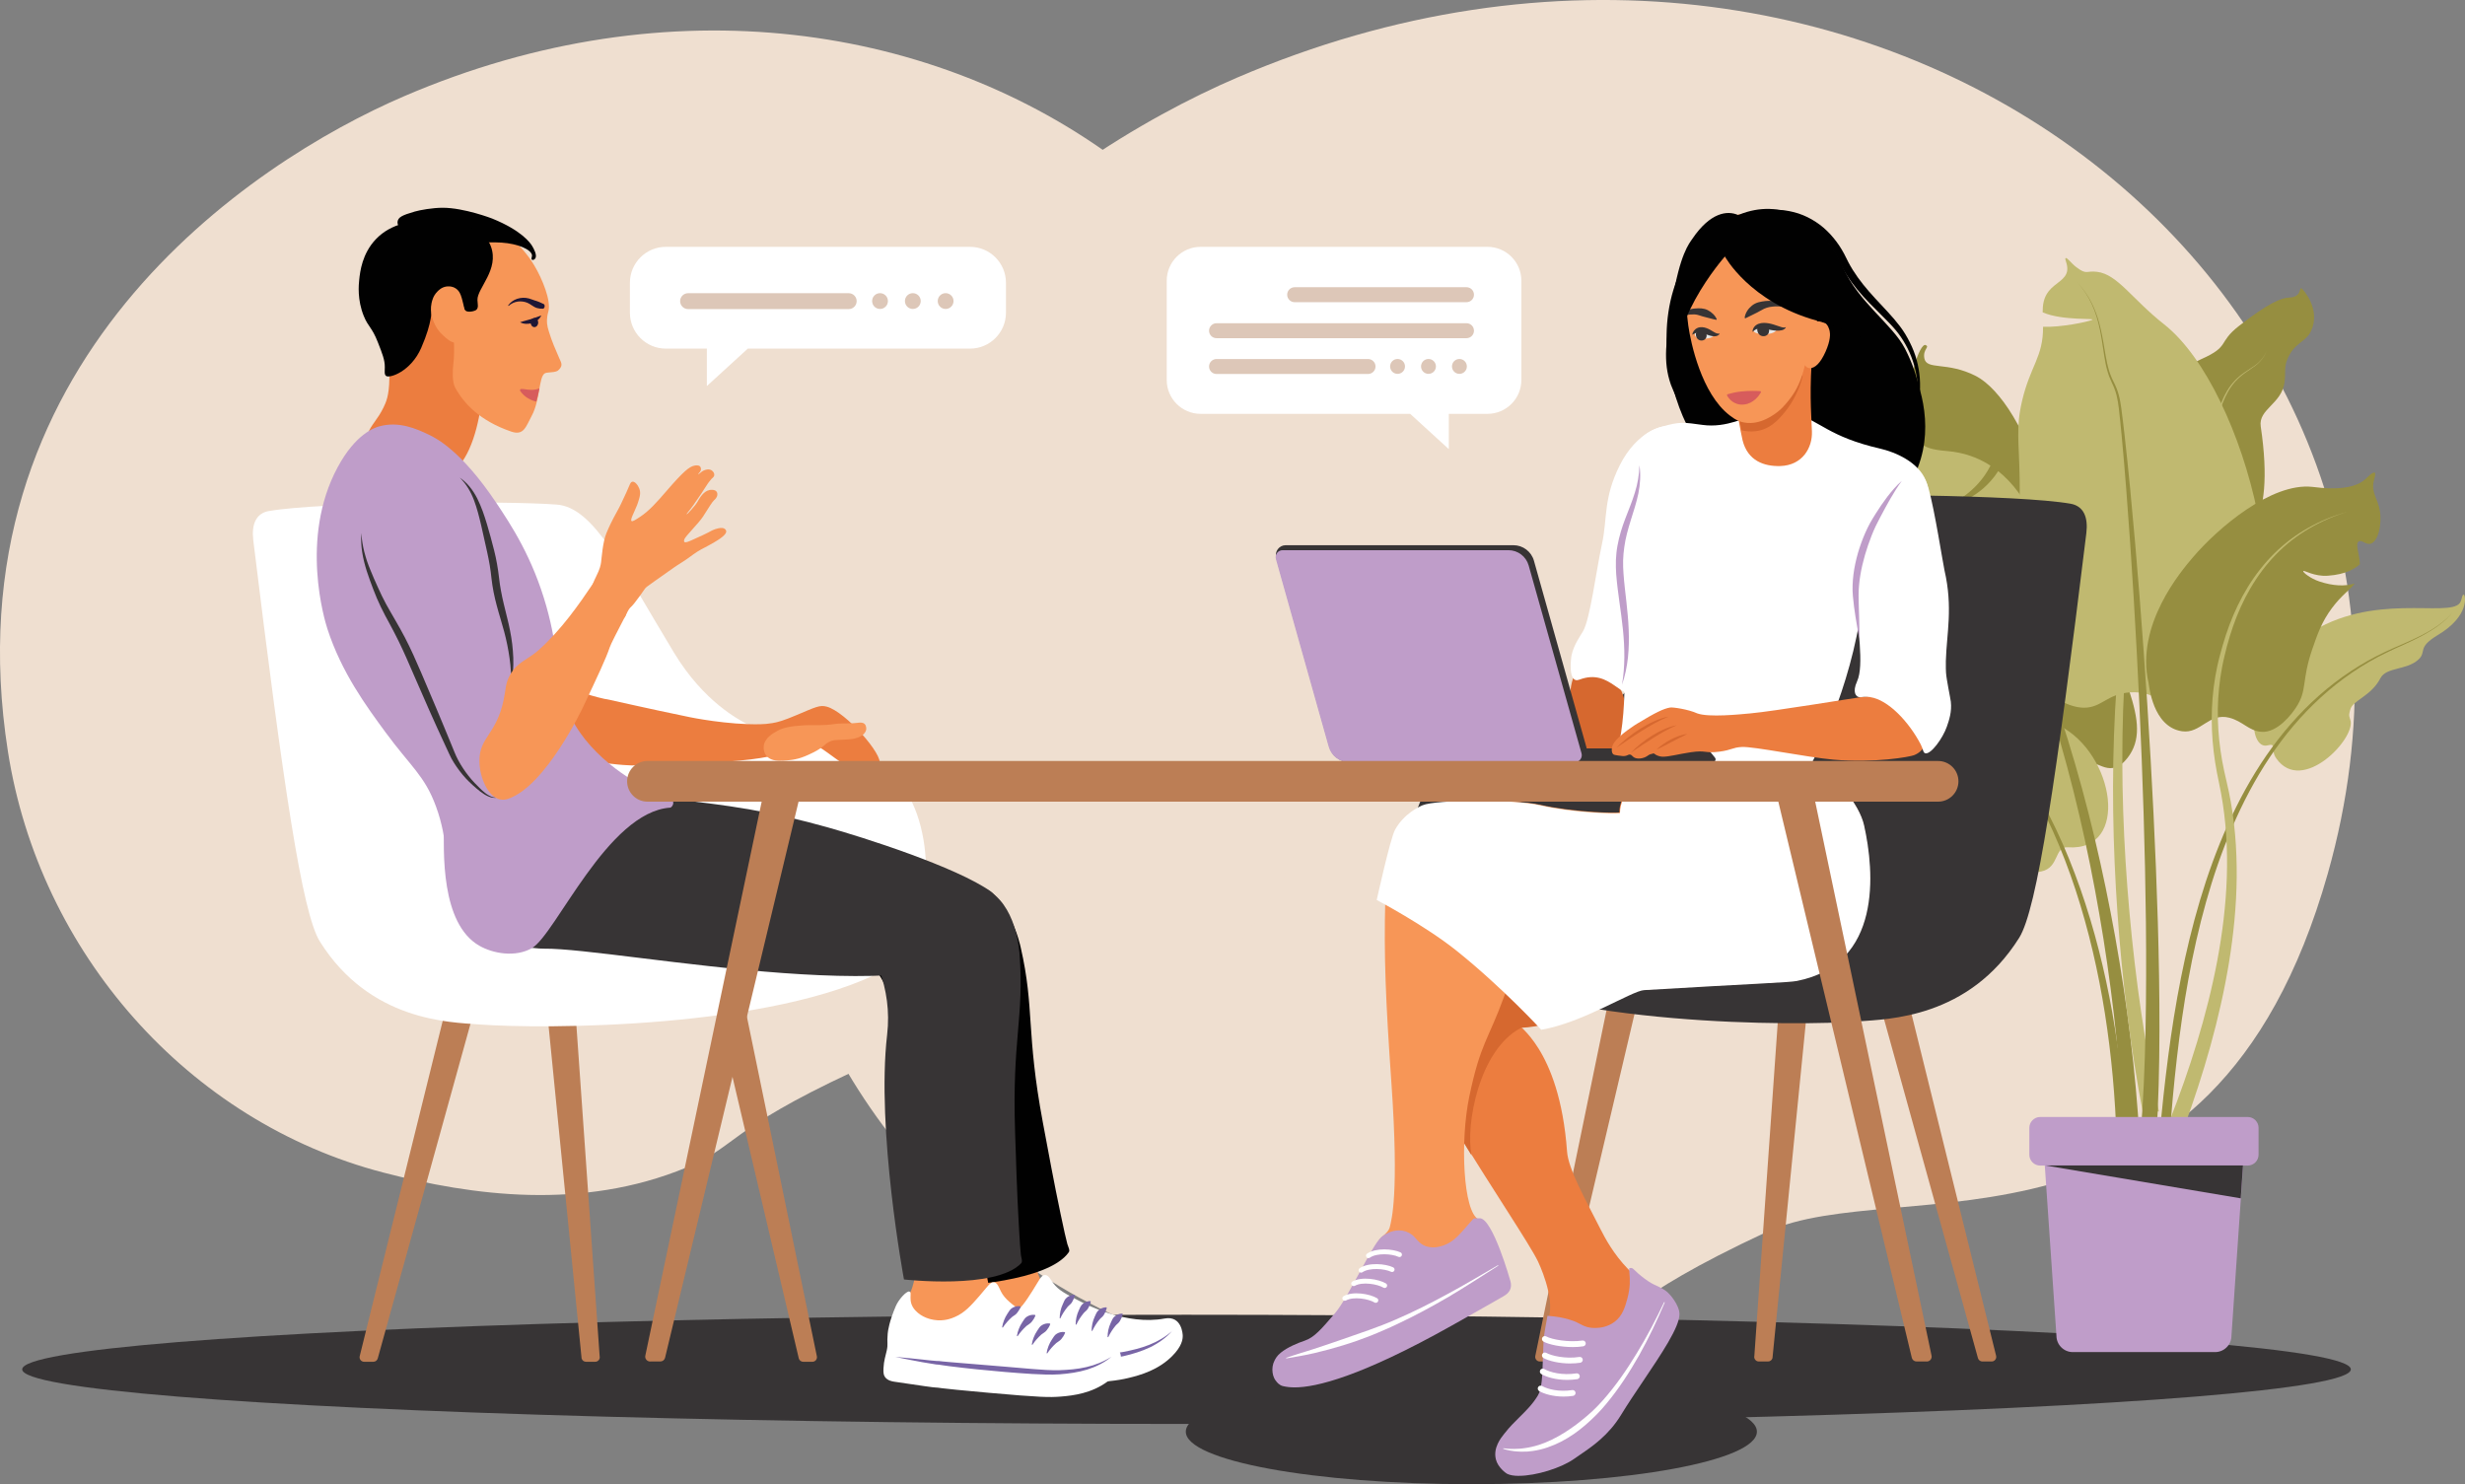 <?xml version="1.0" encoding="UTF-8"?>
<svg id="Layer_1" data-name="Layer 1" xmlns="http://www.w3.org/2000/svg" viewBox="0 0 592.9 356.97">
  <rect x="0" y="0" width="592.9" height="356.97" fill="#808080" stroke="none"/>
  <defs>
    <style>
      .cls-1 {
        fill: #fff;
      }

      .cls-2 {
        fill: #bc7e55;
      }

      .cls-3 {
        fill: #373435;
      }

      .cls-4 {
        fill: #c0b970;
      }

      .cls-5 {
        fill: #d6682f;
      }

      .cls-6 {
        fill: #1e1635;
      }

      .cls-7 {
        fill: #ddc7b8;
      }

      .cls-8 {
        fill: #968e40;
      }

      .cls-9 {
        fill: #e6e6e5;
      }

      .cls-10 {
        fill: #bf9dc9;
      }

      .cls-11 {
        fill: #7865a6;
      }

      .cls-12 {
        fill: #ec7d3f;
      }

      .cls-13 {
        fill: #010101;
      }

      .cls-14 {
        fill: #efdfd0;
      }

      .cls-15 {
        fill: #f79657;
      }

      .cls-16 {
        fill: #d75c5c;
      }
    </style>
  </defs>
  <path class="cls-14" d="M377.78,323.44c14.17-5.85,11.85-10.69,47.09-27.11,31.29-14.58,107.09,12.23,135.01-86.16C599.77,69.57,449.7-46.71,297.46,18.71c-43.56,18.72-129.98,75.79-112.65,186.41,8.95,57.13,51.18,105.26,106.8,119.74,25.28,6.58,56.46,10.84,86.17-1.42Z"/>
  <ellipse class="cls-3" cx="285.39" cy="329.35" rx="280.05" ry="13.13"/>
  <ellipse class="cls-3" cx="353.9" cy="344.34" rx="68.68" ry="12.63"/>
  <g>
    <g>
      <path class="cls-4" d="M565.31,173.11c-.42-1.14-.27-1.42,0-2.46.57-2.21,5-3.19,7.24-7.52,1.43-2.75,6.28-1.86,9.16-4.51,2.05-1.89-.46-2.82,4.65-5.88,7.76-4.65,6.61-9.58,6.29-9.7-.51-.2-.43,1.28-1.02,2.03-2.77,3.52-21.12-2.82-36.62,7.56-6.75,4.52-11.43,10.76-12.66,18.57-.91,5.72.98,8.61,3.01,8.08,2.4-.63.64.97,2.14,3.12,6.26,8.91,19.37-5.01,17.81-9.28Z"/>
      <path class="cls-8" d="M485.1,188.18c7.57,7.27,13.18,1.57,18.02-4.23,1.17-1.4,4.54,3.6,8.62-1.68,6.42-8.3-1.96-19.85-10.7-45.92-1.07-3.2-10.89-26.25-16.81-36.19-2.9-4.87-6.15-8.26-8.91-9.69-7.02-3.62-11.96-1.34-12.47-4.33-.38-2.18,1.4-2.69.32-3.15-1.38-.59-4.69,8.58-4.02,17.73.53,7.18,3.09,9.84,5.84,17.77,2.69,7.76,2.13,10.64,3.95,23.29,3.45,24,5.17,35.85,16.16,46.4Z"/>
      <path class="cls-8" d="M519.39,273.2c.62-6.35,1.28-12.72,2.11-19.06.83-6.34,1.83-12.67,3.08-18.96,1.25-6.28,2.75-12.52,4.58-18.66,1.83-6.14,4.01-12.19,6.63-18.04,2.62-5.85,5.7-11.51,9.34-16.79,3.64-5.27,7.87-10.16,12.67-14.41,4.8-4.24,10.19-7.82,15.98-10.54.73-.33,1.45-.66,2.19-.99l2.2-.95c1.46-.64,2.91-1.3,4.33-2.03,1.41-.73,2.79-1.54,4.09-2.47,1.29-.93,2.5-2,3.48-3.26-.96,1.28-2.15,2.37-3.43,3.32-1.28.95-2.66,1.78-4.06,2.54-1.41.76-2.85,1.44-4.3,2.1l-2.18.98c-.72.33-1.44.68-2.16,1.02-5.72,2.79-11.02,6.43-15.71,10.72-4.7,4.28-8.8,9.19-12.33,14.47-3.52,5.29-6.48,10.93-8.99,16.77-2.51,5.84-4.57,11.86-6.29,17.97-1.72,6.12-3.11,12.33-4.25,18.58-1.14,6.25-2.03,12.56-2.76,18.88-.73,6.32-1.29,12.66-1.8,19.02l-2.38-.22Z"/>
      <path class="cls-4" d="M480.62,113.32c-4.38,6.8-11.26,8.3-11.38,8.09-.15-.26,6.1-2.62,9.53-9.42-2.95-1.91-6.42-3.18-10.47-3.51-7.72-.62-4.89-2.41-11.26-4.56-8.35-2.81-11.76-3.02-13.59-2.43-2.95.94-3.05-1.57-3.53-1.11-.31.3-2.82,6.3,1.2,10.43,2.12,2.18,4.68,1.26,7.57,4.46,1.54,1.71,1.41,2.85,2.52,5.05,2.41,4.75,8.13,4,8.93,8.15,4.73,24.61,13.5,26.14,21.42,26.25,4.36.06,3.67-3.7,6.4-3.18,7.14,1.37,7.21-26.63-7.34-38.23Z"/>
      <path class="cls-8" d="M519.44,95.02c6.38,4.97,13.37,4.11,13.41,3.87.06-.3-6.62-.46-12.11-5.74,2.15-2.78,5.01-5.12,8.72-6.77,7.08-3.14,3.82-3.9,9.12-8.02,6.95-5.41,10.1-6.74,12.02-6.79,3.1-.09,2.36-2.5,2.96-2.21.39.18,4.74,5.01,2.32,10.24-1.28,2.76-4,2.74-5.67,6.72-.89,2.12-.39,3.16-.71,5.6-.7,5.28-6.35,6.47-5.73,10.65,3.68,24.79-4.1,29.14-11.53,31.86-4.09,1.5-4.69-2.28-7.09-.88-6.29,3.65-15.61-22.74-5.72-38.51Z"/>
      <path class="cls-4" d="M520.52,78c-7.73-6.08-11.17-12.02-16.11-12.62-2.72-.33-2.43.83-5.05-1.16-1.2-.92-2.17-2.35-2.52-2.14-.33.2.55,1.44.39,2.91-.26,2.3-2.83,2.98-4.46,5.05-1.22,1.54-1.46,3.27-1.46,5.08,4.76,2.09,13.04,1.33,11.9,1.82-1.17.51-7.58,1.82-11.8,1.66.05,7.29-3.06,9.33-5.05,17.84-1.52,6.49-.72,9.69-.58,18.64.43,27.25-6.35,33.28-.39,44.26.66,1.22,8.64,10.8,15.83,10.87,4.32.04,5.6-3.38,11.26-3.69,5.53-.3,7.2,2.81,12.81,3.3,0,0,3.8.56,11.15-4.27,18.56-12.21,4.08-71.82-15.92-87.55Z"/>
      <path class="cls-8" d="M572.42,122.85c-.51-3.01-2.03-4.22-1.5-6.97.19-.98.6-1.98.27-2.19-.44-.28-1.78,1.12-2.19,1.5-3.43,3.27-11.22,2.09-12.85,1.91-9.83-1.06-22.7,9.91-28.7,16.95-2.78,3.26-13.86,16.24-10.66,30.21.12.52.96,10.6,8.06,11.62,4.5.64,6.44-4.54,11.38-3.25,3.24.85,4.6,3.1,7.62,3.38,4.02.37,7.54-4.55,8.34-5.74,2.88-4.31,1.32-6.38,3.96-14.08,1.24-3.6,2.27-6.63,4.78-9.98,2.3-3.08,4.25-4.28,5.44-5.88-2.33.75-5.26.6-8.48-.47-2.2-.73-4.11-2.27-3.88-2.53.19-.22,2.67,1.37,5.89,1.14,4.36-.31,6.47-1.68,7.72-2.76-.11-2.71-1.21-4.95-.26-5.5.77-.45,1.69.91,2.87.55,1.77-.55,2.75-4.55,2.19-7.93Z"/>
      <path class="cls-4" d="M495.33,174.53c-7.66-3.91-8.94-3.19-13.68-8.12-1.53-1.59-2.43-4.26-12.29-8.24-2.27-.92-.71-2.44-1.03-2.78-.53-.56-2.82,1.45-3.87,3.92-2.46,5.78-1.55,10.37.2,14.15,6.41,3.69,10.67,1.6,10.97,2.4.11.29-4.93,1.61-8.9,1.35.81,1.31,1.6,2.51,2.22,3.63,1.77,3.23,1.56,9.13,3.51,15.01,7.99-3.86,14.39-2.88,14.39-2.76,0,.02-.65.03-1.2.14-6.67,1.28-9.66,4.31-11.62,6.32,1.61,3.04,4.07,5.91,8,8.22.85.5,4.29,2.77,8.94,1.83,4.39-.89,3.1-6.04,6.38-5.81,15.01,1.06,11.31-22.47-1.99-29.26Z"/>
      <path class="cls-4" d="M521.76,269.8c4.93-12.58,9.05-25.51,11.56-38.77,1.24-6.63,2.07-13.33,2.29-20.06.11-3.36.07-6.73-.15-10.09-.22-3.36-.62-6.7-1.22-10.01-.15-.83-.31-1.65-.49-2.48-.17-.83-.35-1.67-.51-2.52-.32-1.69-.59-3.39-.79-5.1-.41-3.42-.55-6.87-.42-10.31.14-3.44.56-6.87,1.29-10.23l.29-1.26.32-1.25c.22-.82.44-1.65.68-2.47.48-1.65,1.01-3.28,1.61-4.88,1.2-3.21,2.68-6.32,4.48-9.24,1.8-2.92,3.92-5.64,6.36-8.04,1.22-1.2,2.52-2.32,3.88-3.35l1.04-.75c.35-.25.71-.48,1.06-.72.72-.46,1.45-.91,2.19-1.32,2.97-1.68,6.15-2.97,9.43-3.87-3.26.98-6.4,2.34-9.32,4.07-.73.43-1.44.89-2.15,1.36-.35.25-.7.48-1.04.74l-1.01.76c-1.33,1.05-2.59,2.19-3.76,3.4-2.36,2.43-4.38,5.16-6.08,8.07-1.71,2.91-3.09,6.01-4.2,9.2-.56,1.59-1.04,3.21-1.48,4.84-.22.82-.42,1.64-.61,2.46l-.28,1.23-.25,1.24c-.63,3.31-.97,6.67-1.03,10.03-.05,3.36.17,6.73.65,10.05.23,1.66.54,3.32.89,4.96.17.82.36,1.64.56,2.47.2.83.38,1.67.56,2.51.7,3.37,1.18,6.78,1.49,10.21.3,3.43.42,6.87.39,10.31-.06,6.88-.75,13.73-1.85,20.51-2.23,13.56-6.1,26.77-10.8,39.63l-3.58-1.36Z"/>
      <path class="cls-8" d="M510.8,274.04c-.61-16.11-2.33-32.2-4.85-48.16-2.55-15.96-5.91-31.8-10.38-47.34-1.12-3.88-2.32-7.74-3.6-11.57-1.28-3.83-2.66-7.63-4.15-11.38-1.48-3.76-3.1-7.46-4.86-11.09-.89-1.81-1.81-3.61-2.78-5.37-.98-1.76-2-3.5-3.08-5.2-2.18-3.38-4.6-6.63-7.45-9.47-.36-.34-.71-.71-1.09-1.04l-1.13-1-1.17-.94c-.4-.31-.81-.59-1.21-.89-.42-.28-.84-.55-1.26-.81-.44-.24-.86-.5-1.32-.72-.89-.46-1.82-.84-2.75-1.27-.93-.43-1.84-.95-2.62-1.64-.78-.68-1.45-1.47-2.03-2.32-.3-.42-.58-.84-.86-1.25-.29-.41-.59-.82-.91-1.2-.63-.78-1.33-1.51-2.09-2.16-.77-.65-1.61-1.21-2.51-1.67-.9-.46-1.84-.82-2.8-1.16-.95-.35-1.91-.7-2.78-1.25-.43-.27-.84-.58-1.2-.93-.36-.36-.68-.75-.98-1.16.3.41.63.79,1,1.14.37.34.78.64,1.21.9.87.52,1.83.85,2.78,1.18.96.33,1.92.66,2.84,1.11.92.45,1.78,1,2.58,1.64.79.65,1.51,1.38,2.17,2.16.33.39.64.79.95,1.2.29.42.59.83.89,1.23.58.82,1.25,1.57,2.01,2.21.76.64,1.63,1.12,2.55,1.52.92.4,1.87.77,2.79,1.23.47.21.91.47,1.36.71.44.26.88.53,1.31.8.42.29.85.57,1.26.88l1.21.94,1.17.99c.39.33.75.69,1.13,1.03,2.96,2.83,5.47,6.08,7.75,9.46,1.13,1.7,2.2,3.43,3.22,5.2,1.02,1.76,1.98,3.56,2.91,5.37,1.85,3.63,3.55,7.33,5.12,11.08,1.58,3.75,3.04,7.55,4.4,11.38,1.37,3.83,2.65,7.69,3.85,11.57,4.8,15.54,8.49,31.41,11.37,47.41,2.86,16.01,4.91,32.18,5.85,48.47l-3.83.18Z"/>
      <path class="cls-4" d="M519.27,267.32c-3.35-15.77-5.63-31.79-7.08-47.89-1.44-16.1-2.05-32.28-1.53-48.44.14-4.04.35-8.07.66-12.1.31-4.03.71-8.05,1.24-12.05.52-4,1.18-7.99,2-11.94.42-1.97.87-3.94,1.38-5.89.52-1.95,1.08-3.88,1.72-5.8,1.29-3.81,2.83-7.56,4.9-11,.27-.42.52-.86.8-1.27l.85-1.25.91-1.2c.31-.4.64-.77.96-1.16.33-.37.68-.74,1.03-1.09.36-.34.71-.7,1.1-1.02.75-.67,1.56-1.26,2.35-1.91.8-.64,1.56-1.37,2.14-2.23.59-.85,1.05-1.78,1.4-2.74.19-.48.36-.95.53-1.43.18-.47.37-.93.59-1.39.42-.91.92-1.79,1.5-2.61.59-.82,1.26-1.57,2.02-2.23.76-.67,1.59-1.24,2.43-1.81.84-.57,1.68-1.15,2.39-1.89.35-.37.67-.77.94-1.2.26-.43.48-.89.66-1.37-.19.47-.42.92-.69,1.35-.28.42-.6.82-.96,1.17-.71.72-1.56,1.28-2.41,1.83-.85.55-1.7,1.11-2.48,1.77-.78.66-1.49,1.41-2.1,2.22-.61.82-1.13,1.7-1.58,2.62-.23.46-.43.93-.62,1.4-.18.48-.37.95-.56,1.41-.36.94-.83,1.83-1.41,2.63-.58.81-1.31,1.48-2.1,2.1-.79.61-1.63,1.21-2.41,1.87-.4.32-.77.68-1.15,1.02-.36.36-.72.73-1.07,1.1-.33.39-.68.76-1,1.16l-.95,1.21-.89,1.25c-.3.41-.56.85-.85,1.28-2.18,3.47-3.82,7.23-5.2,11.07-.68,1.92-1.29,3.87-1.85,5.83-.56,1.96-1.05,3.94-1.51,5.92-.9,3.97-1.65,7.97-2.25,12-.61,4.02-1.1,8.06-1.49,12.11-.39,4.05-.69,8.1-.9,12.16-.85,16.24-.55,32.53.58,48.75,1.14,16.22,3.11,32.41,6.19,48.42l3.75-.76Z"/>
      <path class="cls-8" d="M514.8,273.7c.73-8.59,1.08-17.25,1.26-25.91.17-8.66.18-17.34.09-26.02-.19-17.35-.76-34.72-1.56-52.07-.81-17.35-1.82-34.69-3.17-52.01-.34-4.33-.7-8.66-1.11-12.98l-.32-3.24-.35-3.23c-.13-1.07-.29-2.13-.55-3.17-.25-1.04-.65-2.02-1.12-3-.23-.49-.45-1-.65-1.51-.19-.52-.36-1.04-.5-1.57-.3-1.06-.48-2.14-.66-3.21-.34-2.15-.62-4.3-1.06-6.42-.43-2.12-1.04-4.21-1.96-6.18-.91-1.97-2.13-3.79-3.6-5.39,1.49,1.58,2.75,3.38,3.7,5.34.95,1.96,1.61,4.06,2.08,6.18.48,2.12.81,4.28,1.18,6.41.2,1.06.4,2.13.71,3.16.15.52.32,1.02.52,1.52.2.5.42.98.67,1.47.49.97.93,2,1.21,3.07.29,1.07.47,2.15.62,3.23l.41,3.24.38,3.24c.49,4.32.93,8.64,1.35,12.97,1.67,17.31,3,34.64,4.13,51.99,1.11,17.35,2,34.72,2.52,52.11.25,8.7.41,17.4.39,26.11-.02,8.71-.21,17.43-.79,26.17l-3.82-.3Z"/>
      <path class="cls-8" d="M509.1,274.2c-.32-10.17-1.22-20.33-2.8-30.38-1.59-10.05-3.87-20.01-7.04-29.69-1.59-4.84-3.4-9.6-5.49-14.25-2.08-4.65-4.45-9.17-7.15-13.49-2.7-4.31-5.76-8.43-9.29-12.11-.88-.92-1.81-1.8-2.67-2.75-.86-.95-1.69-1.93-2.47-2.94-.77-1.02-1.51-2.07-2.14-3.19-.31-.56-.61-1.13-.84-1.72-.23-.59-.43-1.22-.42-1.86,0,.64.21,1.26.45,1.85.25.59.55,1.15.87,1.7.65,1.1,1.4,2.13,2.19,3.13.79,1,1.63,1.96,2.51,2.88.87.93,1.81,1.79,2.72,2.7,3.62,3.63,6.77,7.71,9.58,12,2.8,4.29,5.27,8.8,7.46,13.44,2.2,4.64,4.11,9.4,5.81,14.24,3.39,9.69,5.88,19.67,7.68,29.78,1.79,10.11,2.89,20.33,3.42,30.58l-2.39.1Z"/>
    </g>
    <g>
      <path class="cls-10" d="M540.61,268.65h-49.88c-1.45,0-2.62,1.18-2.62,2.62v6.45c0,1.45,1.18,2.62,2.62,2.62h1.1l2.8,40.92c0,2.17,1.76,3.94,3.94,3.94h34.22c2.17,0,3.94-1.76,3.94-3.94l2.8-40.92h1.1c1.45,0,2.62-1.18,2.62-2.62v-6.45c0-1.45-1.18-2.62-2.62-2.62Z"/>
      <polygon class="cls-3" points="538.96 288.22 539.5 280.31 491.96 280.31 538.96 288.22"/>
    </g>
  </g>
  <path class="cls-14" d="M165.07,280.82c11.98-4.95,10.02-9.04,39.81-22.92,26.46-12.33,90.55,10.34,114.15-72.86C352.77,66.16,225.89-32.16,97.16,23.16,60.33,38.99-12.74,87.25,1.91,180.78c7.57,48.3,43.28,89,90.3,101.24,21.37,5.56,47.74,9.17,72.86-1.2Z"/>
  <path class="cls-15" d="M232.38,297.77c-1.59,2.64.7,6.62-.31,13.09-.39,2.5-1.5,2.97-2.35,8.37-.24,1.51-.48,3.26.33,5.15.12.29.88,2,2.62,3.2,2.25,1.54,4.52,1.11,8.95.84,2.79-.17,7.08-.44,11.82-.08,3.17.24,5.1.65,9.14.59,3.02-.04,8.95.07,11.77-2.23,3.29-2.68,4.38-1.64,5.91-3.62,2.37-3.07-.65-5.14-1.3-5.18-2.09-.12-3.48-.32-5.48.29-1.62.49-2.88.38-5.4.14-4.54-.43-12.6-3.57-16.03-7.72-3.73-4.52-3.31-10.3-3.48-12.49-.47-6.02-13.6-4.63-16.19-.35Z"/>
  <path class="cls-13" d="M188.59,212.3c4.27,5.19,27.5,16.58,28.32,39.39.83,22.98,12.9,57.59,12.9,57.59,0,0,22.19-.85,27.27-8.11.32-.46-.14-1.24-.36-1.98-.48-1.63-2.53-11.37-3.85-18.38-.56-2.99-1.24-6.58-2.03-10.81-4.08-21.77-1.96-27.42-5.34-42.16-.19-.81-2.57-12.09-10.72-14.45-16.85-4.89-48.79-4.25-46.19-1.09Z"/>
  <g>
    <path class="cls-1" d="M231.5,311.96c.92-.05-.24,2.33,2.12,4.24,1.87,1.51,4.09,1.58,4.77,1.59,2.45.04,4.2-1.02,4.9-1.46,2.17-1.35,3.44-3.34,5.03-5.83,1.57-2.44,2.07-3.86,3.05-3.84.82.02,1.29,1.03,1.99,1.99,1.21,1.66,2.97,2.56,6.49,4.37,1.27.65,11.06,5.83,20.26,4.11,4.24-.79,4.37,3.99,4.37,4.11.02.9-.21,2.58-2.52,4.9-3.31,3.33-7.51,4.57-10.59,5.3-2.63.62-4.78.93-17.35,1.72-13.56.85-11.91.54-12.58.66-.52.09-3.75.11-10.2.13-.49,0-1.65,0-2.38-.79-.39-.41-.55-.94-.66-1.99-.2-1.92.06-3.09.13-4.37.1-1.73-.25-1.65-.4-4.1-.04-.64-.07-2.9.93-6.75.45-1.74,1.94-3.93,2.65-3.97Z"/>
    <path class="cls-11" d="M281.99,320.06c-1.46,1.67-3.32,2.98-5.33,3.97-2.02.97-4.18,1.62-6.35,2.13-1.1.25-2.21.43-3.31.57-1.1.14-2.21.26-3.31.36-2.2.2-4.41.36-6.61.52-2.2.14-4.41.27-6.61.38-2.21.1-4.41.21-6.63.25l-1.66.02h-.84c-.07,0-.14,0-.18,0-.02,0-.04,0-.07,0h-.09c-.18.04-.32.04-.46.04-1.13.02-2.22-.02-3.33-.04-2.21-.07-4.42-.15-6.62-.29,2.21-.15,4.41-.25,6.62-.35,1.1-.05,2.21-.09,3.29-.17.13-.01.26-.03.36-.04l.11-.02s.09-.02.14-.02c.1,0,.17,0,.24-.01l.82-.03,1.64-.1,13.2-.92c2.2-.13,4.4-.28,6.6-.44,2.19-.16,4.39-.33,6.52-.7,2.14-.41,4.28-.91,6.3-1.72,2.02-.8,3.93-1.92,5.59-3.39Z"/>
    <g>
      <path class="cls-11" d="M254.88,317.08c0-.58.08-1.17.19-1.75.07-.29.15-.58.24-.86.1-.28.22-.56.34-.84.13-.27.24-.56.38-.84.14-.28.34-.52.58-.72.49-.38,1.08-.67,1.81-.65l.1.13c-.16.71-.41,1.18-.67,1.64-.24.46-.73.73-1.07,1.14-.34.41-.65.85-.95,1.31-.31.46-.56.96-.81,1.47l-.16-.04Z"/>
      <path class="cls-11" d="M258.72,318.59c-.01-.58.08-1.17.19-1.75.13-.58.32-1.15.58-1.7.13-.27.24-.56.39-.84.14-.28.34-.52.58-.72.49-.38,1.08-.66,1.81-.65l.1.13c-.15.71-.41,1.18-.67,1.64-.13.23-.3.41-.49.59-.2.17-.4.35-.57.55-.17.2-.33.41-.49.63-.16.22-.31.44-.46.67-.31.46-.56.96-.81,1.47l-.16-.04Z"/>
      <path class="cls-11" d="M262.56,320.09c-.01-.58.08-1.17.19-1.75.13-.58.32-1.15.58-1.7.13-.27.24-.56.39-.84.14-.28.34-.52.58-.72.49-.38,1.08-.66,1.81-.65l.1.13c-.15.71-.41,1.18-.67,1.64-.13.23-.3.41-.49.59-.2.17-.4.35-.57.55-.17.2-.33.41-.49.63-.16.22-.31.44-.46.67-.31.46-.56.96-.81,1.47l-.16-.04Z"/>
      <path class="cls-11" d="M266.4,321.6c-.01-.58.08-1.17.19-1.75.13-.58.32-1.15.58-1.7.13-.27.24-.56.39-.84.14-.28.34-.52.58-.72.49-.38,1.08-.66,1.81-.65l.1.13c-.15.71-.41,1.18-.67,1.64-.13.23-.3.41-.49.59-.2.17-.4.35-.57.55-.17.2-.33.41-.49.63-.16.22-.31.44-.46.67-.31.46-.56.96-.81,1.47l-.16-.04Z"/>
    </g>
  </g>
  <g>
    <path class="cls-2" d="M370.35,327.46h2.23c.5,0,.93-.33,1.07-.81l30.84-130.93c.32-1.16-.55-2.3-1.75-2.3h-4.64c-.84,0-1.56.57-1.76,1.38l-27.05,131.29c-.17.7.36,1.37,1.08,1.37Z"/>
    <path class="cls-2" d="M423.03,327.46h2.23c.5,0,.93-.33,1.07-.81l13.01-130.93c.32-1.16-.55-2.3-1.75-2.3h-4.64c-.84,0-1.56.57-1.76,1.38l-9.22,131.29c-.17.7.36,1.37,1.08,1.37Z"/>
    <path class="cls-2" d="M479.05,327.46h-2.23c-.5,0-.93-.33-1.07-.81l-36.28-130.93c-.32-1.16.55-2.3,1.75-2.3h4.64c.84,0,1.56.57,1.76,1.38l32.5,131.29c.17.7-.36,1.37-1.08,1.37Z"/>
  </g>
  <path class="cls-3" d="M498.01,121.15c-12.35-2.17-57.57-2.53-69.79-1.56-8.99.72-15.57,14.67-28.41,35.91-7.27,12.02-15.85,16.29-17.72,17.34-10.18,5.71-24.38,4.84-31.31,9.59-3.07,2.1-5.28,3.53-7.31,6.79-8.23,13.22-5.37,37.51,4.96,43.06,27.04,14.54,83.66,14.54,98.7,13.37,6.95-.54,26.39-.73,38.54-20.1,4.31-6.87,8.9-37.97,16.15-97.31.47-3.83-.64-6.54-3.81-7.09Z"/>
  <path class="cls-12" d="M434.24,184c7.17,1.58,12.9,9.58,13.96,14.33,2.51,11.18,4.41,33.44-16.17,37.48-1.92.38-9.78.6-36.74,2.2-3.29.2-19.84,8.08-29.76,8.45-1.21.04,9.55,5.14,11.39,30.5.31,4.29,4.39,11.45,8.08,18.74,1.02,2,3.05,5.88,6.61,9.55,1.22,1.25,2.7,1.99,4.04,3.67,9.98,12.57-27.92,32.33-25.72,28.66,1.35-2.25,1.12-6.41,1.47-14.33.02-.43,1.04-6.04,1.1-6.25,1.59-5.04-2.57-13.59-2.57-13.6-2.08-4.28-10.81-17.14-19.01-30.63-4.82-7.92-12.54-16.38-15.25-30.29-.34-1.72-1.01-5.96.46-9.27,5.33-11.1,14.68-13.16,30.5-18.74,6.66-2.35,27.56-9.55,27.56-10.29,0-1.1-.9-2.11-4.04-6.61-2.84-4.08,4.41-13.41,7.72-14.33,1.59-.44,3.08.42,3.67.73,7.04,3.81,14.26,4.74,24.99,1.47,5.57-1.7,4.74-2.13,7.72-1.47Z"/>
  <path class="cls-5" d="M365.8,247.24s.03-.04.09-.04c2.07-.08,4.44-.49,6.91-1.08-2.09-8.27-15.13-24.06-21.44-25.25-1.05.44-2.05.9-3,1.38-11.87,16.14-3.95,37.96,1.55,49.13.47.72.93,1.44,1.36,2.15.89,1.46,1.79,2.92,2.68,4.36-1.49-7.35,1.82-25.36,11.79-30.61.02,0,.02-.02.04-.04Z"/>
  <path class="cls-15" d="M370.31,193.55c-6.58-1.51-24.54-.87-27.78.51-.84.36-4.46,2.01-6.61,5.88-1.15,2.07-1.9,4.21-2.35,9.41-.26,3.11-.33,5.45-.37,6.98-.36,13.59.09,24.39,1.47,44.09,1.89,27,0,33.07-.39,34.73-.21.89-1.08,1.65-1.79,2.27-2.36,2.09-8.1,14.98-11.42,18.85-3.52,4.1,44.45-18.07,34.54-23.01-3.68-1.83-4.45-18.79-2.2-29.54,2.71-12.95,4.52-13.44,8.45-24.25,1.3-3.57,3.17-8.87,2.57-15.89-.08-.92-.16-3.41-.06-4.14.42-3.12,2.09-4.98,5.2-6.06,9.55-3.31,26.82-9.55,26.82-9.55,0,0-2.17-9.87-6.61-8.45-.86.27-11.46,0-19.47-1.84Z"/>
  <path class="cls-10" d="M365.34,354.97c-1.22,0-2.18-.17-2.84-.5-.27-.14-2.21-1.5-2.7-3.47-.7-2.8,1.22-5.17,2.03-6.18.07-.09.13-.17.19-.23,1.06-1.37,2.26-2.55,3.42-3.7,1.66-1.64,3.22-3.19,4.46-5.25.98-1.63,1.07-4.49,1.22-9.23.04-1.36.09-2.9.17-4.6.02-.38.65-3.86.86-5.02l.06-.31.32.02c3.91.27,6.35,1.37,6.45,1.41.39.18.72.35,1.03.51.79.41,1.42.74,2.46.9.2.03.62.08,1.17.08,1.24,0,3.06-.25,4.67-1.45,1.98-1.47,2.57-3.64,3.1-5.55.78-2.86.63-4.73.51-6.23-.03-.34-.05-.67-.07-.99,0-.06.04-.12.09-.15h0c.31-.13.67-.07.91.17.73.72,1.58,1.49,2.71,2.33,1.34,1,2.14,1.37,2.91,1.72.61.28,1.23.56,2.1,1.14,1.16.78,3.39,3.59,3.39,5.68,0,3.13-4.29,9.49-8.83,16.24-1.83,2.72-3.73,5.54-5.23,8.01-2.98,4.89-6.93,7.58-9.81,9.54-.51.34-.98.67-1.42.98-3.13,2.23-9.23,4.12-13.33,4.12h0Z"/>
  <path class="cls-1" d="M434.39,184.12c-2.98-.66-2.14-.23-7.72,1.47-10.73,3.27-17.94,2.34-24.99-1.47-.59-.32-2.09-1.17-3.67-.73-2.81.78-8.46,7.62-8.36,12.17-1.91.19-11.69-.15-19.2-1.88-6.58-1.51-25.05-1.38-28.29,0-.84.36-4.46,2.01-6.61,5.88-1.15,2.07-4.41,16.9-4.41,16.9,0,0,11.61,6.12,19.27,12.26,10.98,8.8,20.3,18.95,20.3,18.95,9.91-1.65,21.81-9.36,24.73-9.53,26.96-1.6,34.82-1.83,36.74-2.2,20.58-4.04,18.68-26.3,16.17-37.48-1.07-4.75-6.79-12.75-13.96-14.33Z"/>
  <g>
    <path class="cls-10" d="M311.42,333.69c-1.06,0-2.02-.11-2.85-.31-.92-.23-1.49-1-1.61-1.18-.8-.83-1.39-3.06-.39-4.99l.04-.07c.16-.31.52-1.05,1.47-1.81,1.67-1.34,4.06-2.31,5.77-2.89,2.26-.77,3.94-2.72,7.28-6.62,1.59-1.86,3.78-5.89,5.9-9.79,2.05-3.77,3.98-7.34,5.13-8.4.68-.63,2.37-1.7,4.34-1.7,1.15,0,2.21.36,3.16,1.07.3.22.57.54.87.87.62.71,1.33,1.52,2.57,1.91.5.16,1.03.24,1.58.24.78,0,1.43-.16,1.77-.24,2.42-.59,3.96-2.21,4.78-3.09.64-.68,1.37-1.52,1.95-2.2,1.19-1.39,1.26-1.45,1.49-1.45h.05s1.1-.03,1.2-.03c3.13,0,7.35,15.02,7.39,15.17.4,1.53-.14,2.72-1.62,3.55l-.04.03c-1.31.75-8.07,4.61-12.47,7.07-21.89,12.28-32.62,14.86-37.76,14.86,0,0,0,0,0,0Z"/>
    <g>
      <path class="cls-1" d="M360.37,304.42c-3.93,2.5-7.84,5.06-11.86,7.44-4.03,2.36-8.15,4.59-12.39,6.58l-1.59.74-1.61.71c-1.07.48-2.16.92-3.24,1.36-1.09.43-2.19.84-3.29,1.23-1.11.38-2.22.75-3.34,1.09-2.24.68-4.5,1.31-6.77,1.84-2.28.54-4.59.92-6.9,1.31l-.03-.14c1.11-.39,2.22-.73,3.33-1.09,1.11-.35,2.23-.67,3.33-1.04l3.31-1.1c1.1-.37,2.2-.74,3.3-1.13,4.38-1.53,8.79-2.97,13.05-4.83,4.26-1.84,8.42-3.93,12.51-6.16,4.1-2.2,8.1-4.6,12.14-6.94l.07.12Z"/>
      <path class="cls-1" d="M329.15,302.6c.12,0,.24-.04.34-.11,1.67-1.18,5.32-.94,6.87-.2.3.14.65.01.79-.28.14-.3.01-.65-.28-.79-1.82-.86-5.96-1.17-8.06.31-.27.19-.33.56-.14.83.12.16.3.25.49.25Z"/>
      <path class="cls-1" d="M327.38,306.09c.12,0,.23-.03.33-.1,1.69-1.15,5.33-.86,6.87-.11.29.14.65.02.79-.27.14-.29.02-.65-.27-.79-1.8-.88-5.94-1.26-8.06.2-.27.19-.34.55-.15.82.11.17.3.26.49.26Z"/>
      <path class="cls-1" d="M333.05,309.78c.2,0,.4-.1.51-.29.17-.28.07-.65-.21-.81-1.73-1.03-5.82-1.73-8.05-.46-.28.16-.38.53-.22.81.16.28.53.38.81.22,1.77-1.01,5.38-.43,6.86.45.1.06.2.08.3.08Z"/>
      <path class="cls-1" d="M330.92,313.34c.2,0,.4-.1.51-.29.17-.28.08-.65-.2-.81-1.72-1.04-5.81-1.77-8.05-.5-.29.16-.39.52-.23.81.16.29.52.39.81.23,1.78-1,5.38-.4,6.85.49.1.06.2.09.31.09Z"/>
    </g>
  </g>
  <g>
    <path class="cls-1" d="M400.43,313.24c-1.84,4.31-3.84,8.56-6.14,12.67-2.32,4.09-4.88,8.06-7.91,11.7-1.49,1.84-3.21,3.53-4.99,5.08-.91.77-1.84,1.52-2.82,2.2-.99.67-2.01,1.3-3.08,1.85-2.14,1.08-4.43,1.92-6.83,2.24l-.9.1c-.15.01-.3.04-.45.05h-.45c-.6.02-1.2.05-1.8-.02-1.19-.07-2.37-.28-3.5-.64l.03-.14c1.16.14,2.32.22,3.47.12.29-.02.57,0,.86-.05l.85-.11c.57-.05,1.13-.2,1.68-.31,2.23-.5,4.34-1.4,6.34-2.52,1-.54,1.96-1.17,2.91-1.81.95-.64,1.87-1.33,2.76-2.06.9-.72,1.79-1.47,2.63-2.26.84-.79,1.63-1.62,2.41-2.49,3.08-3.47,5.74-7.32,8.16-11.31,2.44-3.98,4.61-8.13,6.62-12.36l.13.06Z"/>
    <path class="cls-1" d="M378.29,323.99c.87,0,1.73-.05,2.53-.18.38-.06.65-.42.59-.8-.06-.38-.42-.65-.8-.59-3.3.5-7.41-.26-8.68-.98-.34-.19-.77-.07-.96.26-.19.34-.07.77.26.96,1.3.74,4.23,1.33,7.06,1.33Z"/>
    <path class="cls-1" d="M377.7,327.93c.8,0,1.61-.05,2.4-.17.38-.06.65-.42.59-.8-.06-.38-.41-.65-.8-.59-3.36.51-6.74-.29-7.96-.98-.34-.19-.77-.07-.96.26-.19.34-.07.77.26.96,1.3.74,3.83,1.33,6.47,1.33Z"/>
    <path class="cls-1" d="M376.94,331.89c.78,0,1.59-.06,2.44-.18.38-.06.65-.42.59-.8-.06-.38-.41-.65-.8-.59-3.43.52-6.31-.24-7.74-1.05-.34-.19-.77-.07-.96.26-.19.34-.07.77.26.96,1.26.72,3.49,1.4,6.21,1.4Z"/>
    <path class="cls-1" d="M376.08,335.9c.73,0,1.5-.05,2.29-.17.38-.06.65-.42.59-.8-.06-.38-.42-.65-.8-.59-3.22.49-5.91-.22-7.24-.98-.34-.19-.77-.07-.96.26-.19.34-.07.77.26.96,1.19.68,3.3,1.32,5.86,1.32Z"/>
  </g>
  <path class="cls-13" d="M417.28,55.84c9.09-.69,16.15,5.68,28.59,17.23,5.51,5.12,9.49,7.37,11.94,11.36,2.31,3.76,6.85,13.44,4.7,23.89-2.26,10.98-12.12,21-22.91,21.93-18.52,1.6-32.39-24.4-34.85-30.15-4.7-10.97-6.66-27.8,2.94-40.73,2.85-3.84,8.08-3.41,9.59-3.52Z"/>
  <path class="cls-5" d="M388.37,163.61c-.36-.41-2.66-3.02-5.9-2.83-.52.03-2.3.13-3.62,1.52-.36.37-1.15,1.91-1.4,6.93-.39,8.02-2.58,7.57-3.73,9.87-1.5,3-1.55,5.17.88,5.98,2.7.9,13.16-4.51,13.35-4.67,4.28-3.59,4.18-12.54.42-16.81Z"/>
  <path class="cls-1" d="M401.79,102.6c-1.72-.65-8.07,1.11-12.17,9.26-4.01,7.97-2.98,12.89-4.27,18.83-1.5,6.91-2.84,18.11-4.6,21.16-.5.87-2.21,3.22-2.73,5.67-.19.88-.94,7.01,1.85,5.95,7.69-2.93,10.07,5.7,14.46,2.94,5.32-3.34,1.83-18.11,3.57-42.23.87-12,6.69-20.5,3.88-21.57Z"/>
  <path class="cls-1" d="M463.16,115.44c-1.84-4.31-7.15-6.68-11.01-7.56-12.17-2.8-14.54-6.7-19.81-8.13-4.75-1.29-9.15-.29-9.49-.21-2.76.66-7.5,3.45-13.32,2.66-4.44-.6-5.47-.86-9.84.44-1.23.37-7.35,1.94-6.89,8.96.55,8.36-2.67,14.88-3.25,17.27-.71,2.95-1.02,2.82-1.33,4.94-.57,3.93.33,5.44,1.23,11.58,1.16,7.96,2.4,24.13-.41,35.25-.53,2.07-1.68,3.51,2.21,4.86.8.28,13.23,3.93,34.02,2.68,4.08-.24,6.39-.05,9.99-3.82.63-.66,10.05-18.73,12.55-38.8,1.01-8.1,2.57-11.97,4.01-13.77,4.55-5.7,14.63-8.66,11.35-16.34Z"/>
  <path class="cls-10" d="M394.33,111.95c-.06,2.24-.43,4.43-1.1,6.53-.63,2.11-1.51,4.14-2.3,6.25-.81,2.1-1.48,4.29-1.89,6.55-.21,1.13-.32,2.28-.37,3.43-.04,1.16,0,2.3.07,3.43.36,4.53,1.18,8.9,1.62,13.3.44,4.4.54,8.83-.23,13.25.75-2.11,1.19-4.34,1.44-6.58.23-2.25.27-4.51.17-6.76-.08-2.25-.33-4.49-.56-6.71-.25-2.22-.53-4.43-.68-6.61-.08-1.09-.13-2.18-.1-3.26.03-1.07.14-2.15.29-3.23.29-2.15.89-4.25,1.54-6.37.66-2.11,1.38-4.26,1.84-6.48.45-2.22.59-4.52.27-6.74Z"/>
  <path class="cls-12" d="M417.26,92.3c-.55,1.84,1.62,12.57,1.87,13.57,1.24,4.99,5.21,6.33,9.07,6.22,5.35-.16,7.76-4.42,7.62-8.3-.19-5.23-.67-9.69.18-20.07.23-2.79-17.67,5.03-18.73,8.57Z"/>
  <path class="cls-5" d="M424.61,86.45c1.99-.73,2.04-1.73,4.66-.75,1.85.69,3.28,2.48,4.3,4.79-.66,3.05-2.46,6.48-4.44,8.83-1.32,1.56-3.37,3.98-6.84,4.39-1.05.12-2.24.06-3.38-.2-.82-3.54-2.05-9.85-1.64-11.21,1.06-3.54,5.46-5.15,7.35-5.84Z"/>
  <path class="cls-15" d="M440.55,69.78c.1-4.8-2.25-8.41-3.1-9.68-4.07-6.08-8.45-7.66-10.08-8.04-5.65-1.31-10.49-1.21-14.98,2.19-8.2,6.21-6.9,19.88-6.3,24.11.58,4.07,3.15,16.33,9.95,21.55,1.17.9,2.64,1.91,5.08,1.83,3.42-.11,6.59-2.61,7.73-3.84,3.95-4.25,4.9-7.36,6.36-15.16,1.49-7.96,5.23-8.17,5.33-12.97Z"/>
  <path class="cls-16" d="M423.53,94.42c.09-.15-.01-.34-.18-.35-.74-.05-2.53-.12-4.56.09-1.39.14-2.7.5-3.24.66-.14.04-.21.21-.13.34.38.67,1.63,2.41,4.11,2.13,2.23-.25,3.55-2.11,4-2.87Z"/>
  <path class="cls-3" d="M412.94,76.82c-.2-.51-.52-.93-.89-1.3-.37-.37-.8-.68-1.27-.92-.95-.5-2.08-.5-3.11-.4-.26.03-.52.05-.77.11l-.38.08c-.13.03-.27.08-.4.12-.53.2-.98.5-1.37.83-.77.68,1.3.38,1.69.32l.29-.03h.32c.21-.03.43,0,.64,0,.21,0,.42.06.63.1.21.06.41.11.61.18.4.13.79.26,1.2.35l1.28.33c.44.12.9.24,1.42.34l.12-.14Z"/>
  <path class="cls-3" d="M430.85,74.1c-.85-.63-1.84-1.09-2.88-1.41-1.05-.31-2.19-.41-3.32-.29-.29.02-.57.08-.86.12-.28.05-.57.12-.86.19-.56.16-1.1.43-1.55.8-.9.74-1.59,1.74-1.75,2.93l.17.12c1.06-.48,1.88-.94,2.71-1.33.41-.2.8-.41,1.19-.64.2-.11.4-.22.61-.33.21-.09.43-.19.65-.25.45-.13.91-.23,1.38-.27.47-.06.96-.07,1.45-.05.99.03,1.98.25,2.96.57l.1-.18Z"/>
  <path class="cls-9" d="M427.22,79.41c-.01.27-.86,1.05-3.31.95-1.09-.05-2.16-.36-2.14-.91.02-.52.76-1.45,1.7-1.56,1.64-.2,3.77.98,3.75,1.52Z"/>
  <path class="cls-3" d="M425.35,78.72c-.56-1.44-3.13-.95-2.62.99.51,1.95,3.52,1.32,2.62-.99Z"/>
  <path class="cls-3" d="M421.51,79.85c.29-.28.57-.51.86-.64.29-.14.57-.19.87-.2.59-.03,1.24.1,1.93.22.69.12,1.41.27,2.19.3.39.01.8,0,1.22-.1.2-.05.42-.14.6-.26.18-.13.33-.31.39-.5-.19.08-.36.11-.52.11-.17-.01-.32-.03-.49-.08-.32-.08-.65-.2-.98-.32-.67-.23-1.37-.47-2.14-.61-.76-.13-1.61-.2-2.46.11-.42.16-.82.43-1.08.8-.26.36-.38.78-.37,1.18Z"/>
  <path class="cls-9" d="M412.21,80.64c-.02.26-.85.99-3.15.79-1.02-.09-1.48-.57-1.43-1.1.04-.5.24-1.24,1.13-1.32,1.55-.13,3.5,1.09,3.46,1.62Z"/>
  <path class="cls-3" d="M410.37,80c-.45-1.33-2.81-.99-2.42.8.38,1.79,3.15,1.33,2.42-.8Z"/>
  <path class="cls-3" d="M407.03,80.52c.31-.16.57-.31.83-.41.26-.1.5-.16.73-.16.44-.02.87.12,1.39.31.51.19,1.08.43,1.74.56.33.06.7.1,1.07.02.37-.08.72-.3.87-.61-.34.06-.61,0-.85-.09-.24-.09-.47-.23-.71-.37-.48-.29-1-.62-1.63-.85-.32-.11-.66-.21-1.04-.23-.38-.03-.79.03-1.15.19-.36.16-.66.42-.87.7-.21.29-.33.61-.39.95Z"/>
  <path class="cls-15" d="M433.47,86.78c.23.39.8,1.81,1.89,1.78,1.16-.04,2.47-1.13,3.74-3.98,1.2-2.7,1.13-4.27.99-4.92-.09-.41-.37-1.64-1.38-2.18-1.29-.68-2.88.22-3.16.4-2.63,1.58-3.73,6.12-2.07,8.9Z"/>
  <path class="cls-13" d="M449.86,82.16c-4.38-2.15-8.88-3.94-12.76-5.01-16.28-4.48-22.21-15.46-22.21-15.46,0,0-15.4,17.27-10.96,30.8,1.6,4.87,3.59,7.21,3.68,8.37-.5,0-1.02-.03-1.55-.1-.09-.01-.19-.02-.28-.03-1.58-2.38-3.9-8.25-3.9-8.25-1.94-5.6-1.17-10.43.37-20.11,1.79-11.27,4.09-13.87,4.79-14.91,4.32-6.4,8.45-6.88,10.98-5.76.13-.04.26-.06.39-.11,9.65-3.87,19.63.7,24.8,12.51,3.82,8.72,11.93,13.81,15,19.77,3.75,7.27,3.65,12.12,3.46,12.88-.1.4-2.45-10-11.81-14.61Z"/>
  <path class="cls-13" d="M420.35,51.7c2.9-.64,5.88-.73,8.71-.13.7.15,1.4.33,2.08.57.68.24,1.34.5,1.98.82,1.29.61,2.49,1.39,3.57,2.3,2.19,1.81,3.92,4.13,5.23,6.66.16.32.31.64.47.96.17.34.33.69.51,1.03.35.69.73,1.35,1.13,2,.81,1.3,1.71,2.53,2.67,3.7,1.92,2.34,4.08,4.43,6.17,6.51,1.04,1.04,2.08,2.08,3.01,3.18.94,1.09,1.74,2.3,2.45,3.56.71,1.26,1.3,2.59,1.76,3.97.47,1.38.8,2.8,1,4.25.4,2.9.28,5.88-.2,8.8.75-2.87,1.1-5.87.88-8.87-.11-1.5-.37-2.99-.77-4.45-.4-1.46-.96-2.88-1.64-4.23-.34-.68-.71-1.34-1.1-1.99-.2-.32-.4-.64-.62-.96-.22-.31-.44-.63-.67-.93-.92-1.21-1.91-2.35-2.92-3.44-2.02-2.19-4.08-4.29-5.89-6.56-.45-.57-.89-1.14-1.31-1.73-.42-.59-.82-1.19-1.2-1.79-.37-.61-.74-1.23-1.07-1.86-.17-.32-.32-.64-.48-.96-.17-.34-.34-.69-.52-1.03-.72-1.36-1.57-2.65-2.56-3.84-.98-1.19-2.09-2.28-3.33-3.21-1.24-.92-2.59-1.7-4.02-2.28-1.42-.59-2.93-.95-4.44-1.16-.76-.09-1.52-.14-2.28-.13-.76,0-1.51.05-2.26.15-.75.09-1.48.25-2.21.43l-.54.15c-.18.05-.36.11-.53.17-.36.11-.7.25-1.05.37Z"/>
  <g>
    <path class="cls-3" d="M411.91,183.31h-70.15v-3.3h68.58c.48,0,2.15,2.21,2.15,2.21.37.43.05,1.08-.56,1.09,0,0,0,0-.01,0Z"/>
    <g>
      <path class="cls-3" d="M378.81,183.31h-54.15c-2.29,0-4.29-1.52-4.91-3.72l-12.78-45.45c-.43-1.51.71-3.01,2.28-3.01h54.76c2.31,0,4.33,1.53,4.95,3.75l12.6,44.79c.51,1.82-.86,3.63-2.75,3.63Z"/>
      <path class="cls-10" d="M378.79,183.31h-54.33c-2.26,0-4.24-1.5-4.86-3.68l-12.71-45.17c-.3-1.07.5-2.13,1.61-2.13h54.33c2.26,0,4.24,1.5,4.86,3.68l12.71,45.17c.3,1.07-.5,2.13-1.61,2.13Z"/>
    </g>
  </g>
  <g>
    <path class="cls-12" d="M462.95,179.2c-.57,1.63-2.3,2.33-2.56,2.43-1.02.4-9.41,1.95-19.38,1.08-6.36-.56-19.18-3.21-22.08-3.05-2.23.12-2.37.73-5.33,1.12-3.68.47-3.16-.41-6.87.14-3.1.46-5.33,1.12-6.89,1.08-.59-.01-1.55-.35-1.86-.67-.24-.25-.54-.03-.62-.02-.6.07-.94.39-1.26.59-.87.55-2.31.77-3.13.23-.39-.26-.49-.59-.92-.65-.34-.04-.46.15-.94.29-.5.15-.96.08-1.87-.05-.7-.1-1.05-.15-1.24-.34-.46-.47-.32-1.3-.27-1.57,0-.05.09-.51.34-.93,1.26-2.14,5.74-4.85,5.74-4.85,4.46-2.7,6.33-3.59,7.9-3.86.63-.11,4.36.42,6.52,1.41,2.78,1.01,10.2.24,12.8,0,5.71-.52,24.77-3.69,27.25-4,1.37-.17,2.68-.34,4.06-.21,6.23.59,9.64,7.44,9.79,7.73.63,1.18,1.35,2.6.83,4.08Z"/>
    <path class="cls-5" d="M401.32,172.36c-1.21.21-2.39.63-3.51,1.14-1.13.5-2.2,1.11-3.25,1.75-1.04.66-2.05,1.36-3.01,2.13-.96.76-1.89,1.57-2.74,2.46l3.03-2.06c1.01-.68,2.02-1.35,3.05-1.99,1.03-.65,2.07-1.27,3.13-1.85,1.07-.58,2.16-1.11,3.29-1.57Z"/>
    <path class="cls-5" d="M403.3,174.44c-1.07.17-2.11.54-3.11.98-1,.44-1.95.97-2.87,1.54-.92.58-1.81,1.2-2.65,1.88-.85.68-1.66,1.4-2.4,2.19l2.69-1.8c.9-.59,1.79-1.18,2.7-1.75.9-.57,1.82-1.12,2.76-1.63.94-.51,1.89-.99,2.89-1.41Z"/>
    <path class="cls-5" d="M405.9,176.53c-.71.07-1.41.25-2.08.48-.67.23-1.32.53-1.95.85-.63.33-1.23.7-1.81,1.1-.58.4-1.14.84-1.65,1.34.66-.28,1.28-.6,1.9-.92l1.85-.97c.61-.33,1.23-.64,1.85-.96l1.89-.93Z"/>
  </g>
  <path class="cls-1" d="M449.89,167.66c-1.32-.2-1.93.03-2.46.04-1.05.02-1.95-1.2-.75-3.83,1.76-3.86.06-13.11-.32-20.4-.4-7.73,3.22-15.66,4.3-17.64,3.59-6.56,8.28-13.64,11.06-12.12.66.36,1.65,1.98,2.17,3.83,1.46,5.2,3.46,18.07,3.81,19.63,2.08,8.99.51,15.27.33,21.79-.04,1.41.03,2.53.04,2.81.11,1.74,1.07,6.2,1.16,7.01.27,2.43-.42,4.43-.96,5.99-.98,2.82-3.84,6.72-5.17,6.41-.58-.14-.5-.96-1.09-2.09-2.9-5.58-7.9-10.78-12.13-11.41Z"/>
  <path class="cls-10" d="M447.21,153.43c.09-3.4-.14-6.8-.17-10.15,0-3.29.61-6.56,1.52-9.74.46-1.59,1-3.16,1.61-4.71.31-.77.63-1.54.98-2.27.17-.36.37-.74.56-1.11l.58-1.12c.78-1.49,1.58-2.97,2.42-4.42.84-1.46,1.73-2.89,2.74-4.26-1.3,1.1-2.4,2.43-3.46,3.78-1.03,1.36-2,2.77-2.9,4.22-.46.73-.89,1.43-1.32,2.21-.42.77-.79,1.55-1.14,2.34-.69,1.58-1.28,3.21-1.76,4.87-.47,1.66-.84,3.36-1.06,5.08-.21,1.72-.3,3.47-.14,5.21.3,3.42.9,6.74,1.53,10.09Z"/>
  <path class="cls-2" d="M195.4,327.53h-2.21c-.49,0-.93-.33-1.06-.81l-30.58-129.86c-.32-1.15.55-2.28,1.74-2.28h4.6c.83,0,1.55.56,1.75,1.37l26.83,130.22c.17.69-.35,1.36-1.07,1.36Z"/>
  <path class="cls-2" d="M143.16,327.53h-2.21c-.49,0-.93-.33-1.06-.81l-12.9-129.86c-.32-1.15.55-2.28,1.74-2.28h4.6c.83,0,1.55.56,1.75,1.37l9.15,130.22c.17.69-.35,1.36-1.07,1.36Z"/>
  <path class="cls-2" d="M87.59,327.53h2.21c.49,0,.93-.33,1.06-.81l35.99-129.86c.32-1.15-.55-2.28-1.74-2.28h-4.6c-.83,0-1.55.56-1.75,1.37l-32.24,130.22c-.17.69.35,1.36,1.07,1.36Z"/>
  <path class="cls-1" d="M64.71,122.91c12.25-2.15,57.1-2.51,69.22-1.55,8.92.71,15.44,14.55,28.18,35.61,7.21,11.92,15.72,16.16,17.58,17.2,10.1,5.66,24.18,4.8,31.05,9.51,3.04,2.08,5.23,3.5,7.25,6.74,8.16,13.11,5.33,37.2-4.92,42.71-26.82,14.42-82.97,14.42-97.9,13.26-6.9-.54-26.17-.72-38.23-19.93-4.28-6.81-8.82-37.66-16.02-96.52-.46-3.8.64-6.49,3.78-7.04Z"/>
  <path class="cls-1" d="M357.79,59.37h-69.01c-4.5,0-8.15,3.65-8.15,8.15v23.87c0,4.5,3.65,8.15,8.15,8.15h50.41l9.29,8.49v-8.49h9.3c4.5,0,8.15-3.65,8.15-8.15v-23.87c0-4.5-3.65-8.15-8.15-8.15Z"/>
  <g>
    <path class="cls-7" d="M337.94,88.13c0,.99-.8,1.79-1.79,1.79s-1.79-.8-1.79-1.79.8-1.79,1.79-1.79,1.79.8,1.79,1.79Z"/>
    <path class="cls-7" d="M345.38,88.13c0,.99-.8,1.79-1.79,1.79s-1.79-.8-1.79-1.79.8-1.79,1.79-1.79,1.79.8,1.79,1.79Z"/>
    <path class="cls-7" d="M352.82,88.13c0,.99-.8,1.79-1.79,1.79s-1.79-.8-1.79-1.79.8-1.79,1.79-1.79,1.79.8,1.79,1.79Z"/>
    <path class="cls-7" d="M352.73,72.68h-41.33c-1,0-1.8-.81-1.8-1.8s.81-1.8,1.8-1.8h41.33c1,0,1.8.81,1.8,1.8s-.81,1.8-1.8,1.8Z"/>
    <path class="cls-7" d="M352.73,81.34h-60.12c-1,0-1.8-.81-1.8-1.8s.81-1.8,1.8-1.8h60.12c1,0,1.8.81,1.8,1.8s-.81,1.8-1.8,1.8Z"/>
    <path class="cls-7" d="M329.05,89.95h-36.44c-1,0-1.8-.81-1.8-1.8s.81-1.8,1.8-1.8h36.44c1,0,1.8.81,1.8,1.8s-.81,1.8-1.8,1.8Z"/>
  </g>
  <path class="cls-1" d="M160.15,59.37h73.17c4.77,0,8.64,3.87,8.64,8.64v7.2c0,4.77-3.87,8.64-8.64,8.64h-53.45l-9.85,9v-9h-9.87c-4.77,0-8.64-3.87-8.64-8.64v-7.2c0-4.77,3.87-8.64,8.64-8.64Z"/>
  <g>
    <path class="cls-7" d="M213.57,72.41c0,1.05-.85,1.9-1.9,1.9s-1.9-.85-1.9-1.9.85-1.9,1.9-1.9,1.9.85,1.9,1.9Z"/>
    <circle class="cls-7" cx="219.56" cy="72.41" r="1.9"/>
    <circle class="cls-7" cx="227.45" cy="72.41" r="1.9"/>
    <path class="cls-7" d="M204.14,74.34h-38.64c-1.06,0-1.91-.86-1.91-1.91s.86-1.91,1.91-1.91h38.64c1.06,0,1.91.86,1.91,1.91s-.86,1.91-1.91,1.91Z"/>
  </g>
  <path class="cls-15" d="M221.71,296.75c-1.97,2.36-.31,6.65-2.28,12.89-.76,2.41-1.93,2.71-3.59,7.92-.46,1.45-.97,3.15-.45,5.14.08.3.57,2.11,2.11,3.56,1.99,1.87,4.3,1.78,8.72,2.18,2.78.25,7.07.64,11.7,1.71,3.1.72,4.94,1.41,8.95,1.97,2.99.42,8.84,1.42,11.97-.43,3.66-2.15,4.58-.96,6.39-2.69,2.81-2.68.13-5.18-.5-5.32-2.05-.44-3.39-.84-5.46-.54-1.68.24-2.9-.06-5.36-.68-4.43-1.11-11.92-5.43-14.68-10.06-3-5.03-1.72-10.68-1.56-12.87.45-6.02-12.75-6.63-15.95-2.79Z"/>
  <path class="cls-3" d="M115.36,203.75c-2.57,4.12-2.87,7.44-2.92,8.14-.04.49-.5,8.13,4.61,12.44,3.48,2.94,11.44,3.87,13.82,3.84,17.71-.21,99.16,16.93,108.75-3.27.87-1.84,2.22-5.22.77-7.94-.6-1.13-1.57-2.2-2-2.5-8.37-5.96-30.97-13.14-39.32-15.47-13.22-3.69-23.02-5.37-40.24-7.07-19.81-1.95-24.66-.99-28.88.61-9.75,3.7-13.82,9.97-14.59,11.21Z"/>
  <path class="cls-12" d="M211.52,183.84c1.11-2.15-8.13-12.67-12.67-13.88-1.66-.44-2.6.06-7.21,2.01-3.12,1.32-4.45,1.71-5.82,1.94-1.09.19-2.05.26-2.94.28-7.83.18-16.82-1.67-16.82-1.67-10.67-2.19-18.41-4-19.13-4.13-16.75-2.9-34.87-18.2-35.4-19.61-1.3-3.51-1.42,12.78-1.19,14.08.7,3.96,1.65,9.3,5.78,13.29,2.64,2.55,8.6,3.7,20.41,5.9,9.28,1.73,13.23,1.97,15.42,2.05.79.03,4.34-.1,11.41-.36,8.59-.32,15.82-.6,21.97-1.85,1.63-.33,2.45-.5,3.28-.72,5-1.33,4.62-2.72,6.77-2.25,1.82.4,5.42,3.61,7.62,4.86,0,0,8.43.25,8.53.06Z"/>
  <path class="cls-10" d="M125.06,165.01c4.32-1.77,9.24.37,10.98,4.71,1.53,3.83,3.42,6.52,4.74,8.17,7.09,8.83,17.37,12.99,18.66,13.32,3.88.98,2.2,3.02,1.78,3.04-15.11,1.01-27.56,30.51-33.28,33.79-3.95,2.27-9.36,1.33-12.69-.6-9.23-5.34-8.62-22.5-8.41-29.88.17-5.98,3.67-26.5,18.11-32.51.04-.01.07-.03.11-.04Z"/>
  <path class="cls-12" d="M88.43,104.4c.82-2.27,2.36-3.38,3.84-6.45.54-1.13,1.33-2.7,1.38-6.91.12-8.97-3.27-11.35-1.84-14.44,2.16-4.67,13.48-6.86,19.81-2,5.81,4.47,5.02,13.02,4.3,20.74-.61,6.61-2.76,14.9-6.91,17.97-4.3,3.19-11.81,5.01-16.74,1.08-3.19-2.54-5.13-6.44-3.84-9.98Z"/>
  <path class="cls-10" d="M109.93,209.62c-3.55-2.05-1.85-6.93-5.07-15.67-2.73-7.42-6.01-9.49-12.13-17.82-4.54-6.17-10.6-14.41-13.98-24.88-.61-1.88-6.73-21.79,2.46-38.86,4.32-8.02,8.83-9.5,9.98-9.83,4.77-1.36,9.15.65,11.98,2,1.88.89,7.88,3.99,16.13,16.28,3.67,5.47,8.81,13.27,12.13,25.04,2.86,10.13,2.92,18.07,2.92,25.19,0,14.53,0,23.43-6.14,30.72-4.98,5.92-13.73,10.46-18.28,7.83Z"/>
  <path class="cls-10" d="M119.92,191.8c-2.03.46-4.16-1.6-5.84-3.23-3.35-3.24-4.9-6.68-5.07-7.07-8.9-20.25-10.04-23.65-13.06-29.34-2.19-4.13-3.47-5.88-5.38-10.45-1.99-4.78-3.51-8.52-3.53-13.52-.02-3.37-.05-8.28,3.53-12.29,3.62-4.05,8.55-4.54,9.37-4.61,5.33-.44,9.26,2.31,10.75,3.53,3.86,3.18,5.03,7.74,7.22,16.74,1.86,7.67.77,7.13,2.76,14.75.97,3.69,2.01,6.83,2.46,11.83.24,2.62.07,3.07.15,6.6.29,11.44,2.26,14.63.46,21.04-.59,2.12-1.58,5.48-3.84,5.99Z"/>
  <g>
    <path class="cls-3" d="M119.76,191.8c-.37.1-.77.13-1.16.08-.39-.06-.77-.16-1.13-.32-.73-.31-1.38-.75-2-1.22-.62-.47-1.2-.99-1.77-1.5-.57-.53-1.14-1.06-1.67-1.64-1.06-1.15-2-2.41-2.84-3.74-.21-.33-.41-.67-.6-1.02-.19-.35-.37-.72-.52-1.06l-.97-2.09c-1.31-2.78-2.55-5.58-3.81-8.38-1.25-2.8-2.46-5.62-3.69-8.43-.61-1.41-1.21-2.81-1.83-4.2-.61-1.4-1.26-2.77-1.92-4.13-.67-1.36-1.37-2.71-2.1-4.06l-1.1-2.03c-.36-.68-.71-1.38-1.05-2.08-.67-1.4-1.29-2.83-1.83-4.28-.54-1.44-1.09-2.88-1.56-4.36-.46-1.48-.86-2.99-1.09-4.52-.24-1.53-.31-3.09-.22-4.62.12,1.53.34,3.05.72,4.52.19.74.41,1.46.64,2.18.25.72.51,1.43.8,2.13.56,1.41,1.19,2.8,1.82,4.2.63,1.39,1.27,2.76,2,4.09.72,1.33,1.51,2.63,2.27,3.97.77,1.33,1.53,2.68,2.25,4.06,1.44,2.75,2.67,5.58,3.89,8.4l3.6,8.47c1.17,2.83,2.38,5.65,3.53,8.5l.87,2.13c.15.36.28.69.44,1.02.16.33.32.67.5,1,.71,1.32,1.54,2.58,2.48,3.76.46.6.96,1.16,1.48,1.71.53.56,1.06,1.1,1.61,1.62.56.51,1.14,1,1.8,1.36.33.19.67.33,1.04.43.37.08.75.11,1.13.06Z"/>
    <path class="cls-3" d="M110.55,114.85c.9.62,1.72,1.37,2.43,2.23.71.86,1.3,1.82,1.81,2.8.5,1,.92,2.02,1.31,3.06.38,1.04.71,2.09,1.03,3.14.32,1.05.62,2.1.9,3.16.28,1.06.56,2.1.83,3.17.27,1.07.5,2.15.69,3.24.2,1.09.35,2.2.48,3.28.12,1.08.27,2.12.47,3.17.19,1.05.42,2.1.67,3.15.47,2.1,1.09,4.2,1.5,6.37.21,1.08.4,2.17.53,3.27.13,1.1.21,2.2.26,3.3.04,1.1.02,2.22-.07,3.31l-.23,3.27c-.13-1.09-.21-2.18-.28-3.27-.06-1.09-.15-2.15-.32-3.22-.3-2.14-.73-4.25-1.28-6.32-.28-1.04-.59-2.07-.89-3.12-.31-1.04-.62-2.09-.9-3.16-.29-1.06-.54-2.14-.76-3.23-.22-1.09-.38-2.21-.51-3.29-.12-1.09-.24-2.14-.42-3.19-.17-1.05-.4-2.1-.62-3.16-.45-2.11-.95-4.24-1.42-6.35-.5-2.11-1.01-4.2-1.77-6.2-.38-1-.84-1.96-1.4-2.87-.56-.91-1.24-1.76-2.02-2.53Z"/>
  </g>
  <path class="cls-15" d="M121.15,168.3c.59-2.79.39-3.95,1.54-5.99,1.75-3.13,4.21-3.57,6.91-5.99,10.88-9.76,17-24.4,21.2-26,2.61-1,8.16-2.99,8.29-2.26.12.65.52,2.28,1.23,2.92,1.54,1.38-7.19,13.8-8.45,14.9-.51.44-.76.92-.92,1.23-2.68,5.17-4.02,7.76-4.3,8.6-.88,2.64-2.74,6.57-6.45,14.44,0,0-8.95,18.96-17.97,21.97-.45.15-1.17.34-2,.15-2.83-.64-4.94-5.27-4.92-9.37.03-5.64,4.08-6.22,5.84-14.59Z"/>
  <path class="cls-15" d="M102.56,51.57c8.02-2.05,14.58,1.85,16.9,3.23,1.31.78,5.78,3.56,9.06,9.06,1.98,3.32,4.08,8.55,3.38,11.06-.08.28-.44,1.42-.31,2.92.06.63.19,1.14.46,2,.84,2.69,1.46,3.92,2.46,6.3.23.56.73,1.28.46,2-.22.57-.79,1.01-.92,1.08-1.03.48-2.46.21-3.07.61-1.38.92-1.08,6.45-3.07,10.14-1.4,2.58-1.88,4.87-4.92,3.84-7.68-2.61-11.52-6.91-13.52-10.6-.75-1.39-.59-4.32-.46-5.38,1.84-15.21-8.65-35.69-6.45-36.25Z"/>
  <path class="cls-3" d="M191.34,205.65c3.44,5.78,24.68,20.55,22.04,43.21-2.66,22.84,4.05,58.87,4.05,58.87,0,0,22.06,2.51,28.18-3.89.39-.41.05-1.25-.06-2.01-.23-1.68-.78-11.62-1.03-18.75-.11-3.04-.23-6.69-.37-10.99-.74-22.13,2.21-27.4,1.09-42.48-.06-.83-.72-12.34-8.41-15.91-15.92-7.38-47.59-11.58-45.49-8.05Z"/>
  <path class="cls-6" d="M130.58,74.25c-.47.02-.96-.03-1.42-.16-.46-.14-.86-.39-1.23-.64-.18-.12-.37-.24-.55-.35-.2-.12-.34-.2-.52-.27-.7-.29-1.52-.41-2.32-.3-.4.05-.79.18-1.17.35-.37.18-.73.41-1.05.7l-.11-.1c.13-.18.27-.35.43-.52.16-.16.33-.31.51-.45.37-.28.79-.49,1.23-.64.45-.15.92-.23,1.39-.25.48-.02.96.04,1.43.16.24.06.49.16.69.23.21.08.42.15.63.22.42.13.81.25,1.16.4.36.16.71.32,1.1.5.38.19.27,1.1-.21,1.13Z"/>
  <path class="cls-6" d="M125.1,77.51c.47-.17.91-.28,1.34-.4.43-.12.84-.23,1.24-.35.41-.12.8-.26,1.21-.41.41-.15.82-.32,1.3-.48-.19.47-.52.85-.91,1.16-.39.31-.84.54-1.31.68-.47.14-.97.2-1.46.18-.49-.03-.97-.14-1.41-.38Z"/>
  <path class="cls-13" d="M95.65,53.17c.24-.9.92-1.37,4.12-2.29,1.25-.36,4.27-.91,6.71-.91,5.19,0,11.89,2.59,11.89,2.59,7.14,2.89,9.17,5.86,9.6,6.56.4.64,1.32,2.32.76,3.05-.2.26-.5.45-.76.3-.32-.17.04-.75,0-1.07-.19-1.41-3.43-2.79-7.32-3.05-2.29-.15-4.29,0-6.86,0-8.43.03-15.4-1.81-16.46-2.44-.94-.55-1.93-1.77-1.68-2.74Z"/>
  <path class="cls-13" d="M102.71,52.95c1.81-.13,4.96-.33,8.6,1.08,2.07.8,5.56,1.97,6.76,5.22,2.07,5.61-3.31,10.06-3.23,12.9.01.43.04.77.08,1.02.17,1.24-.53,1.48-.72,1.55-.57.23-1.33.31-1.82.19-.75-.19-.73-.9-1.08-1.54-1.11-2.01-1.2-3.88-3.23-3.84-3.44.07-3.15,2.07-3.99,4.15-.47,1.16.08,3.46-2.76,9.98-2.48,5.7-7.61,7.39-8.45,6.76-.47-.36-.31-1.11-.31-2.15,0-1.69-.56-3.12-1.69-5.99-1.43-3.64-2.29-3.6-3.38-6.3-1.57-3.89-1.22-7.47-1.08-8.76.21-1.91.69-6.21,3.99-9.68,3.8-3.99,8.93-4.36,12.29-4.61Z"/>
  <path class="cls-6" d="M129.45,77.59c0,.6-.41,1.09-.91,1.09s-.91-.49-.91-1.09.41-1.09.91-1.09.91.49.91,1.09Z"/>
  <path class="cls-15" d="M111.01,71.53c-.18-.62-.5-1.56-1.38-2.15-.95-.64-2.03-.5-2.3-.46-1.12.18-1.8.87-2.15,1.23-.99,1.01-1.25,2.17-1.38,2.76-.51,2.38.42,4.34.77,5.07.78,1.64,1.83,2.55,2.61,3.23,1.26,1.09,1.98,1.23,2.46,1.23.51,0,.96-.16,1.23-.31,2.77-1.54.33-10,.15-10.6Z"/>
  <path class="cls-15" d="M188.17,182.98c1.27-.09,3.18-.14,5.43-1.08.89-.37,3.27-1.36,4.74-2.7.19-.18.75-.7,1.64-1,.55-.19.99-.2,1.43-.23,2.05-.1,3.07-.14,3.64-.24,1.89-.34,2.58-1.04,2.76-1.25.44-.49.52-.89.54-1.07,0-.05.09-.83-.39-1.29-.48-.45-1.25-.33-1.72-.27-1.52.21-3.06.09-4.58.19-1.09.07-2.27.37-4.28.36-3.03-.01-3.05,0-4.1.05-3.2.19-4.99.63-6.08,1.21-1.79.95-2.86,1.83-3.35,3.09-.4,1.03-.44,4.55,4.31,4.21Z"/>
  <g>
    <path class="cls-1" d="M218.7,310.65c.92.09-.59,2.27,1.45,4.51,1.62,1.77,3.8,2.18,4.47,2.29,2.42.41,4.31-.37,5.06-.7,2.35-1.01,3.91-2.78,5.85-5,1.92-2.18,2.63-3.51,3.59-3.34.81.14,1.12,1.21,1.66,2.26.94,1.82,2.55,2.98,5.75,5.3,1.16.84,10.05,7.43,19.41,7.12,4.31-.14,3.71,4.6,3.7,4.72-.12.9-.59,2.52-3.23,4.46-3.78,2.79-8.11,3.39-11.27,3.63-2.69.21-4.86.2-17.41-.92-13.53-1.21-11.85-1.26-12.54-1.25-.53.01-3.72-.46-10.1-1.41-.48-.07-1.63-.26-2.24-1.15-.32-.47-.4-1.01-.35-2.06.09-1.93.53-3.05.79-4.3.36-1.69,0-1.67.23-4.12.06-.64.37-2.88,1.94-6.54.71-1.65,2.51-3.59,3.22-3.53Z"/>
    <path class="cls-11" d="M267.38,326.28c-1.69,1.43-3.74,2.45-5.87,3.12-2.15.66-4.38.97-6.6,1.14-1.12.08-2.25.09-3.36.06-1.11-.03-2.22-.08-3.33-.14-2.21-.13-4.41-.31-6.61-.49-2.2-.2-4.4-.4-6.6-.62-2.2-.24-4.39-.46-6.59-.75l-1.65-.23-.83-.13c-.07-.01-.14-.02-.18-.03-.02,0-.04,0-.07,0h-.09c-.18,0-.32-.02-.46-.04-1.12-.16-2.2-.35-3.29-.54-2.17-.4-4.34-.82-6.51-1.28,2.2.18,4.4.42,6.6.65,1.09.12,2.2.25,3.28.33.13,0,.27.01.36.01h.11s.09,0,.14,0c.1,0,.17.02.23.03l.81.09,1.64.15,13.19,1.09c2.2.2,4.39.38,6.59.56,2.19.18,4.39.34,6.55.29,2.18-.08,4.36-.25,6.48-.75,2.12-.48,4.17-1.31,6.04-2.5Z"/>
    <g>
      <path class="cls-11" d="M241.04,319.24c.08-.58.25-1.14.46-1.7.11-.28.24-.55.37-.82.14-.26.3-.52.46-.78.17-.25.33-.52.51-.77.18-.25.41-.46.68-.62.54-.3,1.17-.5,1.89-.37l.08.15c-.27.67-.58,1.11-.91,1.52-.31.42-.83.61-1.23.97-.39.35-.77.74-1.13,1.15-.38.41-.69.86-1.02,1.33l-.16-.06Z"/>
      <path class="cls-11" d="M244.6,321.31c.08-.58.25-1.14.46-1.7.22-.55.49-1.09.83-1.59.17-.25.33-.52.51-.77.18-.26.41-.46.68-.62.54-.31,1.17-.49,1.89-.37l.08.15c-.26.68-.58,1.11-.91,1.52-.16.21-.36.36-.58.51-.23.14-.45.29-.65.46-.2.18-.39.36-.58.55-.19.19-.38.39-.56.6-.37.41-.7.86-1.02,1.33l-.16-.06Z"/>
      <path class="cls-11" d="M248.17,323.38c.08-.58.25-1.14.46-1.7.22-.55.49-1.09.83-1.59.17-.25.33-.52.51-.77.18-.26.41-.46.68-.62.54-.31,1.17-.49,1.89-.37l.08.15c-.26.68-.58,1.11-.91,1.52-.16.21-.36.36-.58.51-.23.14-.45.29-.65.46-.2.18-.39.36-.58.55-.19.19-.38.39-.56.6-.37.41-.7.86-1.02,1.33l-.16-.06Z"/>
      <path class="cls-11" d="M251.74,325.44c.08-.58.25-1.14.46-1.7.22-.55.49-1.09.83-1.59.17-.25.33-.52.51-.77.18-.26.41-.46.68-.62.54-.31,1.17-.49,1.89-.37l.08.15c-.26.68-.58,1.11-.91,1.52-.16.21-.36.36-.58.51-.23.14-.45.29-.65.46-.2.18-.39.36-.58.55-.19.19-.38.39-.56.6-.37.41-.69.86-1.02,1.33l-.16-.06Z"/>
    </g>
  </g>
  <path class="cls-2" d="M466.17,192.81H155.73c-2.7,0-4.89-2.19-4.89-4.89h0c0-2.7,2.19-4.89,4.89-4.89h310.44c2.7,0,4.89,2.19,4.89,4.89h0c0,2.7-2.19,4.89-4.89,4.89Z"/>
  <path class="cls-2" d="M156.4,327.46h2.41c.54,0,1.01-.35,1.15-.86l33.35-138.93c.35-1.23-.59-2.44-1.89-2.44h-5.02c-.9,0-1.69.6-1.91,1.46l-29.26,139.32c-.19.74.38,1.46,1.16,1.46Z"/>
  <path class="cls-2" d="M463.41,327.46h-2.41c-.54,0-1.01-.35-1.15-.86l-33.35-138.93c-.35-1.23.59-2.44,1.89-2.44h5.02c.9,0,1.69.6,1.91,1.46l29.26,139.32c.19.74-.38,1.46-1.16,1.46Z"/>
  <path class="cls-15" d="M152.09,115.86c.65-.1,1.4.88,1.69,1.68.36.97.11,1.87-.05,2.42-.36,1.25-.51,1.67-1.33,3.46-.37.81-.76,1.67-.5,1.89.22.19.83-.2,2.01-.97,2.2-1.43,4.07-3.54,6.37-6.21,4.11-4.77,5.53-5.89,6.71-6.13.26-.05,1.05-.22,1.42.22.24.29.19.7.18.76-.06.45-.43.71-.52.85-.52.85.43-.38,1.35-.73.23-.09,1.1-.42,1.78.05.35.24.66.69.6,1.14-.06.48-.55.75-.67.89-1.26,1.43-1.12,1.74-4.4,6.37-.88,1.25-1.68,2.04-1.57,2.15.09.09,2.08-2.08,2.58-2.96.55-.98,1.47-2.59,2.92-2.88.08-.02,1.24-.23,1.7.39.22.3.19.67.18.76-.05.68-.61,1.15-.8,1.32-.38.33-1.14,1.54-2.66,3.94-.92,1.45-4.24,4.72-4.47,5.43-.05.17-.15.48,0,.64.24.26.97-.06,1.82-.44,2.28-1.03,3.41-1.54,3.97-1.85.68-.38,1.38-.78,2.41-.99.7-.14,1.23-.12,1.57.18.04.04.3.26.3.57,0,.42-.38,1.17-2.9,2.63-2.35,1.37-2.71,1.4-4.11,2.28-.81.51-.67.49-2.26,1.6-2.04,1.41-2.13,1.35-3.46,2.29-2.69,1.88-6.31,4.45-7.06,5.01-.55.41-1.8,1.41-2.94,3.13-1.66,2.5-1.03,3.42-2.07,4.04-1.81,1.07-5.15-.89-6.89-2.91-.71-.82-2.03-2.4.41-7.25.93-1.84,1.08-2.72,1.18-3.42.14-1.02.39-4.84,1.28-6.98.69-1.67,1.35-2.94,1.75-3.72.84-1.63,1.03-1.8,1.76-3.32.82-1.71,1.27-2.72,1.27-2.72.86-1.96.99-2.53,1.46-2.6Z"/>
  <path class="cls-16" d="M129.74,93.42c-.46.17-1.07.36-1.93.35-1.35,0-2.5-.46-2.7-.07-.04.09-.07.21.03.35.99,1.47,2.58,2.27,3.86,2.54.28-1.1.54-2.05.75-3.18Z"/>
</svg>